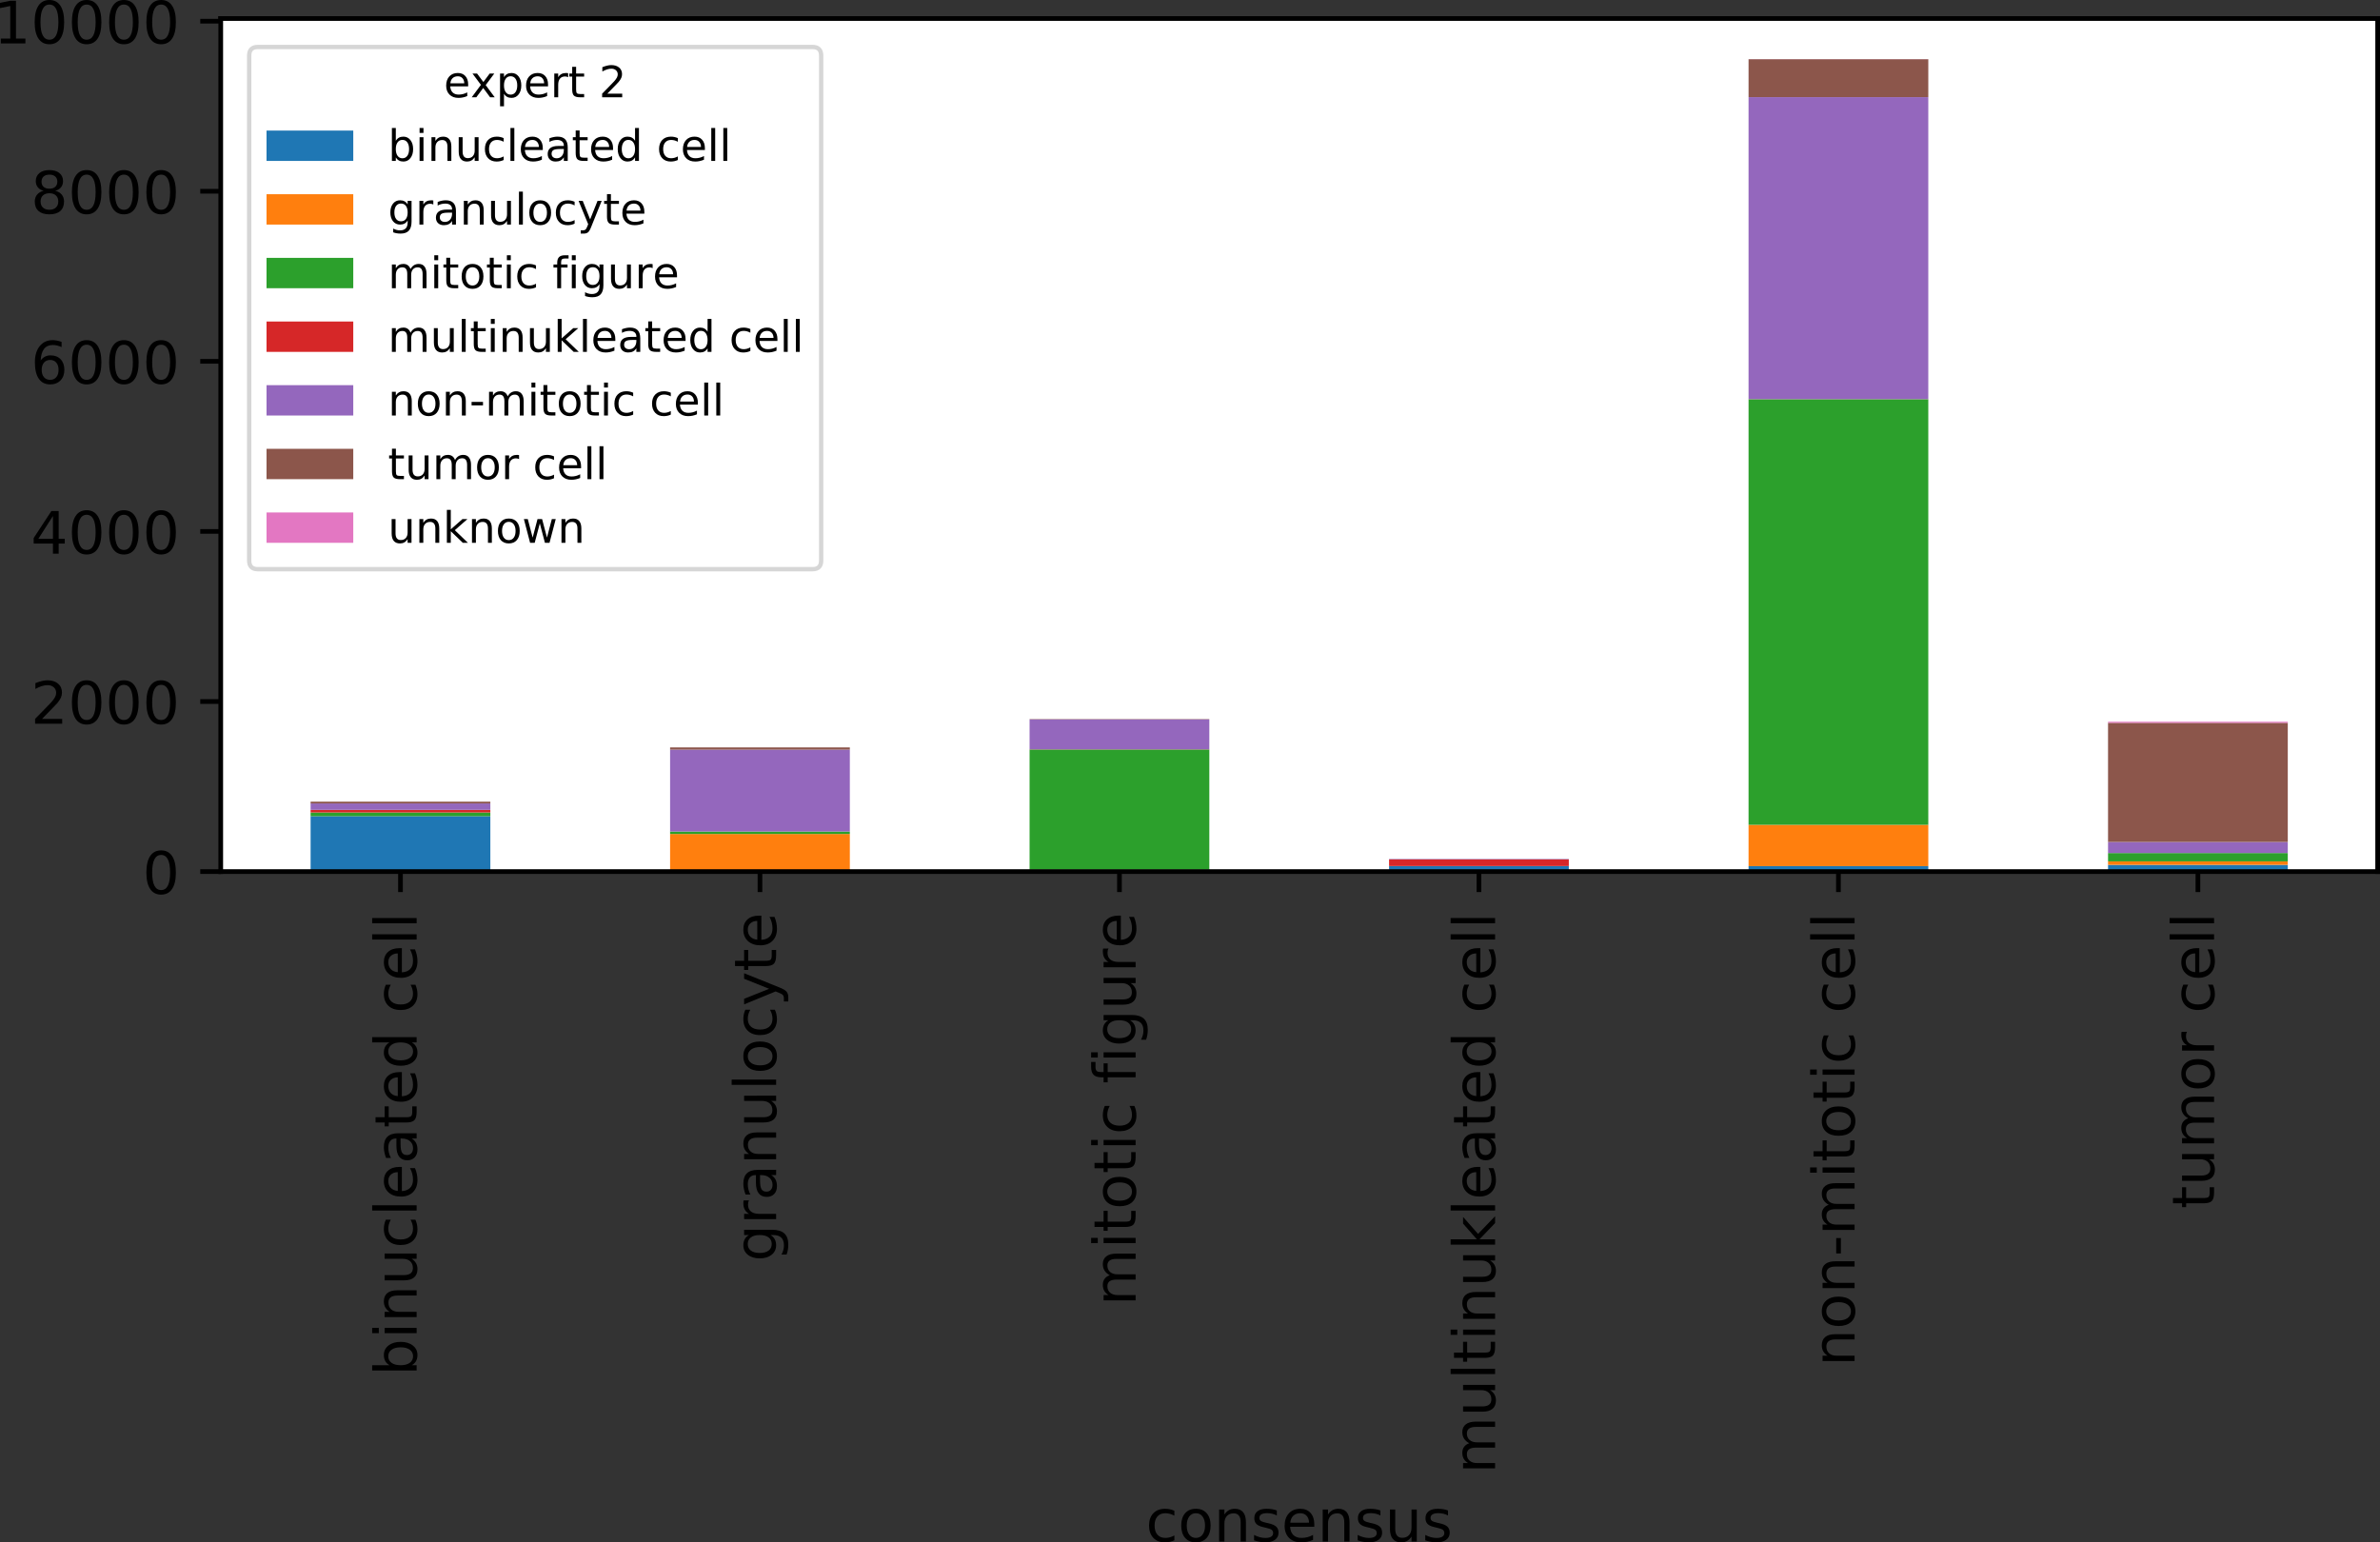 <?xml version="1.0" encoding="UTF-8" standalone="no"?>
<svg
   xmlns:dc="http://purl.org/dc/elements/1.1/"
   xmlns:cc="http://creativecommons.org/ns#"
   xmlns:rdf="http://www.w3.org/1999/02/22-rdf-syntax-ns#"
   xmlns:svg="http://www.w3.org/2000/svg"
   xmlns="http://www.w3.org/2000/svg"
   xmlns:xlink="http://www.w3.org/1999/xlink"
   xmlns:sodipodi="http://sodipodi.sourceforge.net/DTD/sodipodi-0.dtd"
   xmlns:inkscape="http://www.inkscape.org/namespaces/inkscape"
   inkscape:version="1.0beta1 (32d4812, 2019-09-19)"
   sodipodi:docname="disagreed_consensus_expert2.svg"
   id="svg3509"
   width="406.639pt"
   viewBox="0 0 406.639 263.565"
   version="1.1"
   height="263.565pt">
  <rect x="0" y="0" width="406.639" height="263.565" fill="#333333" stroke="none"/>
  <sodipodi:namedview
     inkscape:current-layer="figure_1"
     inkscape:window-maximized="0"
     inkscape:window-y="23"
     inkscape:window-x="0"
     inkscape:cy="177.14935"
     inkscape:cx="272.71875"
     inkscape:zoom="0.70833333"
     fit-margin-bottom="0"
     fit-margin-right="0"
     fit-margin-left="0"
     fit-margin-top="0"
     showgrid="false"
     id="namedview3511"
     inkscape:window-height="480"
     inkscape:window-width="1210"
     inkscape:pageshadow="2"
     inkscape:pageopacity="0"
     guidetolerance="10"
     gridtolerance="10"
     objecttolerance="10"
     borderopacity="1"
     inkscape:document-rotation="0"
     bordercolor="#666666"
     pagecolor="#ffffff" />
  <defs
     id="defs2695">
    <style
       id="style2693"
       type="text/css">
*{stroke-linecap:butt;stroke-linejoin:round;}
  </style>
  </defs>
  <g
     transform="translate(-11.461,-11.138)"
     id="figure_1">
    <g
       id="patch_1" />
    <g
       id="axes_1">
      <g
         id="patch_2">
        <path
           inkscape:connector-curvature="0"
           id="path2700"
           style="fill:#ffffff"
           d="M 49.175,160.075 H 417.7 V 14.3 H 49.175 Z" />
      </g>
      <g
         id="patch_3">
        <path
           inkscape:connector-curvature="0"
           id="path2703"
           style="fill:#1f77b4"
           d="m 64.53,160.075 h 30.71 v -9.46 H 64.53 Z"
           clip-path="url(#pc7145f1e96)" />
      </g>
      <g
         id="patch_4">
        <path
           inkscape:connector-curvature="0"
           id="path2706"
           style="fill:#1f77b4"
           d="m 125.951,160.075 h 30.71 v -0.131 h -30.71 z"
           clip-path="url(#pc7145f1e96)" />
      </g>
      <g
         id="patch_5">
        <path
           inkscape:connector-curvature="0"
           id="path2709"
           style="fill:#1f77b4"
           d="m 187.372,160.075 h 30.71 v -0.305 h -30.71 z"
           clip-path="url(#pc7145f1e96)" />
      </g>
      <g
         id="patch_6">
        <path
           inkscape:connector-curvature="0"
           id="path2712"
           style="fill:#1f77b4"
           d="m 248.793,160.075 h 30.71 v -0.93 h -30.71 z"
           clip-path="url(#pc7145f1e96)" />
      </g>
      <g
         id="patch_7">
        <path
           inkscape:connector-curvature="0"
           id="path2715"
           style="fill:#1f77b4"
           d="m 310.214,160.075 h 30.71 v -0.93 h -30.71 z"
           clip-path="url(#pc7145f1e96)" />
      </g>
      <g
         id="patch_8">
        <path
           inkscape:connector-curvature="0"
           id="path2718"
           style="fill:#1f77b4"
           d="m 371.634,160.075 h 30.71 v -1.148 h -30.71 z"
           clip-path="url(#pc7145f1e96)" />
      </g>
      <g
         id="patch_9">
        <path
           inkscape:connector-curvature="0"
           id="path2721"
           style="fill:#ff7f0e"
           d="m 64.53,160.075 h 30.71 v 0 z"
           clip-path="url(#pc7145f1e96)" />
      </g>
      <g
         id="patch_10">
        <path
           inkscape:connector-curvature="0"
           id="path2724"
           style="fill:#ff7f0e"
           d="m 125.951,159.944 h 30.71 v -6.292 h -30.71 z"
           clip-path="url(#pc7145f1e96)" />
      </g>
      <g
         id="patch_11">
        <path
           inkscape:connector-curvature="0"
           id="path2727"
           style="fill:#ff7f0e"
           d="m 187.372,159.77 h 30.71 v -0.029 h -30.71 z"
           clip-path="url(#pc7145f1e96)" />
      </g>
      <g
         id="patch_12">
        <path
           inkscape:connector-curvature="0"
           id="path2730"
           style="fill:#ff7f0e"
           d="m 248.793,160.075 h 30.71 v 0 z"
           clip-path="url(#pc7145f1e96)" />
      </g>
      <g
         id="patch_13">
        <path
           inkscape:connector-curvature="0"
           id="path2733"
           style="fill:#ff7f0e"
           d="m 310.214,159.145 h 30.71 v -7.062 h -30.71 z"
           clip-path="url(#pc7145f1e96)" />
      </g>
      <g
         id="patch_14">
        <path
           inkscape:connector-curvature="0"
           id="path2736"
           style="fill:#ff7f0e"
           d="m 371.634,158.927 h 30.71 v -0.596 h -30.71 z"
           clip-path="url(#pc7145f1e96)" />
      </g>
      <g
         id="patch_15">
        <path
           inkscape:connector-curvature="0"
           id="path2739"
           style="fill:#2ca02c"
           d="m 64.53,150.615 h 30.71 v -0.639 H 64.53 Z"
           clip-path="url(#pc7145f1e96)" />
      </g>
      <g
         id="patch_16">
        <path
           inkscape:connector-curvature="0"
           id="path2742"
           style="fill:#2ca02c"
           d="m 125.951,153.652 h 30.71 v -0.421 h -30.71 z"
           clip-path="url(#pc7145f1e96)" />
      </g>
      <g
         id="patch_17">
        <path
           inkscape:connector-curvature="0"
           id="path2745"
           style="fill:#2ca02c"
           d="m 187.372,159.741 h 30.71 v -20.533 h -30.71 z"
           clip-path="url(#pc7145f1e96)" />
      </g>
      <g
         id="patch_18">
        <path
           inkscape:connector-curvature="0"
           id="path2748"
           style="fill:#2ca02c"
           d="m 248.793,159.145 h 30.71 v -0.015 h -30.71 z"
           clip-path="url(#pc7145f1e96)" />
      </g>
      <g
         id="patch_19">
        <path
           inkscape:connector-curvature="0"
           id="path2751"
           style="fill:#2ca02c"
           d="m 310.214,152.083 h 30.71 V 79.353 h -30.71 z"
           clip-path="url(#pc7145f1e96)" />
      </g>
      <g
         id="patch_20">
        <path
           inkscape:connector-curvature="0"
           id="path2754"
           style="fill:#2ca02c"
           d="m 371.634,158.331 h 30.71 v -1.424 h -30.71 z"
           clip-path="url(#pc7145f1e96)" />
      </g>
      <g
         id="patch_21">
        <path
           inkscape:connector-curvature="0"
           id="path2757"
           style="fill:#d62728"
           d="m 64.53,149.976 h 30.71 v -0.45 H 64.53 Z"
           clip-path="url(#pc7145f1e96)" />
      </g>
      <g
         id="patch_22">
        <path
           inkscape:connector-curvature="0"
           id="path2760"
           style="fill:#d62728"
           d="m 125.951,160.075 h 30.71 v 0 z"
           clip-path="url(#pc7145f1e96)" />
      </g>
      <g
         id="patch_23">
        <path
           inkscape:connector-curvature="0"
           id="path2763"
           style="fill:#d62728"
           d="m 187.372,139.208 h 30.71 v -0.029 h -30.71 z"
           clip-path="url(#pc7145f1e96)" />
      </g>
      <g
         id="patch_24">
        <path
           inkscape:connector-curvature="0"
           id="path2766"
           style="fill:#d62728"
           d="m 248.793,159.13 h 30.71 v -1.119 h -30.71 z"
           clip-path="url(#pc7145f1e96)" />
      </g>
      <g
         id="patch_25">
        <path
           inkscape:connector-curvature="0"
           id="path2769"
           style="fill:#d62728"
           d="m 310.214,79.353 h 30.71 v -0.015 h -30.71 z"
           clip-path="url(#pc7145f1e96)" />
      </g>
      <g
         id="patch_26">
        <path
           inkscape:connector-curvature="0"
           id="path2772"
           style="fill:#d62728"
           d="m 371.634,160.075 h 30.71 v 0 z"
           clip-path="url(#pc7145f1e96)" />
      </g>
      <g
         id="patch_27">
        <path
           inkscape:connector-curvature="0"
           id="path2775"
           style="fill:#9467bd"
           d="m 64.53,149.525 h 30.71 v -1.09 H 64.53 Z"
           clip-path="url(#pc7145f1e96)" />
      </g>
      <g
         id="patch_28">
        <path
           inkscape:connector-curvature="0"
           id="path2778"
           style="fill:#9467bd"
           d="m 125.951,153.231 h 30.71 v -13.994 h -30.71 z"
           clip-path="url(#pc7145f1e96)" />
      </g>
      <g
         id="patch_29">
        <path
           inkscape:connector-curvature="0"
           id="path2781"
           style="fill:#9467bd"
           d="m 187.372,139.179 h 30.71 v -5.101 h -30.71 z"
           clip-path="url(#pc7145f1e96)" />
      </g>
      <g
         id="patch_30">
        <path
           inkscape:connector-curvature="0"
           id="path2784"
           style="fill:#9467bd"
           d="m 248.793,158.012 h 30.71 v -0.073 h -30.71 z"
           clip-path="url(#pc7145f1e96)" />
      </g>
      <g
         id="patch_31">
        <path
           inkscape:connector-curvature="0"
           id="path2787"
           style="fill:#9467bd"
           d="m 310.214,79.338 h 30.71 V 27.737 h -30.71 z"
           clip-path="url(#pc7145f1e96)" />
      </g>
      <g
         id="patch_32">
        <path
           inkscape:connector-curvature="0"
           id="path2790"
           style="fill:#9467bd"
           d="m 371.634,156.907 h 30.71 v -1.889 h -30.71 z"
           clip-path="url(#pc7145f1e96)" />
      </g>
      <g
         id="patch_33">
        <path
           inkscape:connector-curvature="0"
           id="path2793"
           style="fill:#8c564b"
           d="m 64.53,148.435 h 30.71 v -0.305 H 64.53 Z"
           clip-path="url(#pc7145f1e96)" />
      </g>
      <g
         id="patch_34">
        <path
           inkscape:connector-curvature="0"
           id="path2796"
           style="fill:#8c564b"
           d="m 125.951,139.237 h 30.71 v -0.378 h -30.71 z"
           clip-path="url(#pc7145f1e96)" />
      </g>
      <g
         id="patch_35">
        <path
           inkscape:connector-curvature="0"
           id="path2799"
           style="fill:#8c564b"
           d="m 187.372,134.078 h 30.71 v -0.058 h -30.71 z"
           clip-path="url(#pc7145f1e96)" />
      </g>
      <g
         id="patch_36">
        <path
           inkscape:connector-curvature="0"
           id="path2802"
           style="fill:#8c564b"
           d="m 248.793,157.939 h 30.71 v -0.015 h -30.71 z"
           clip-path="url(#pc7145f1e96)" />
      </g>
      <g
         id="patch_37">
        <path
           inkscape:connector-curvature="0"
           id="path2805"
           style="fill:#8c564b"
           d="m 310.214,27.737 h 30.71 v -6.481 h -30.71 z"
           clip-path="url(#pc7145f1e96)" />
      </g>
      <g
         id="patch_38">
        <path
           inkscape:connector-curvature="0"
           id="path2808"
           style="fill:#8c564b"
           d="m 371.634,155.018 h 30.71 v -20.359 h -30.71 z"
           clip-path="url(#pc7145f1e96)" />
      </g>
      <g
         id="patch_39">
        <path
           inkscape:connector-curvature="0"
           id="path2811"
           style="fill:#e377c2"
           d="m 64.53,160.075 h 30.71 v 0 z"
           clip-path="url(#pc7145f1e96)" />
      </g>
      <g
         id="patch_40">
        <path
           inkscape:connector-curvature="0"
           id="path2814"
           style="fill:#e377c2"
           d="m 125.951,160.075 h 30.71 v 0 z"
           clip-path="url(#pc7145f1e96)" />
      </g>
      <g
         id="patch_41">
        <path
           inkscape:connector-curvature="0"
           id="path2817"
           style="fill:#e377c2"
           d="m 187.372,160.075 h 30.71 v 0 z"
           clip-path="url(#pc7145f1e96)" />
      </g>
      <g
         id="patch_42">
        <path
           inkscape:connector-curvature="0"
           id="path2820"
           style="fill:#e377c2"
           d="m 248.793,160.075 h 30.71 v 0 z"
           clip-path="url(#pc7145f1e96)" />
      </g>
      <g
         id="patch_43">
        <path
           inkscape:connector-curvature="0"
           id="path2823"
           style="fill:#e377c2"
           d="m 310.214,21.256 h 30.71 v -0.015 h -30.71 z"
           clip-path="url(#pc7145f1e96)" />
      </g>
      <g
         id="patch_44">
        <path
           inkscape:connector-curvature="0"
           id="path2826"
           style="fill:#e377c2"
           d="m 371.634,134.66 h 30.71 v -0.189 h -30.71 z"
           clip-path="url(#pc7145f1e96)" />
      </g>
      <g
         id="matplotlib.axis_1">
        <g
           id="xtick_1">
          <g
             id="line2d_1">
            <defs
               id="defs2830">
              <path
                 inkscape:connector-curvature="0"
                 style="stroke:#000000;stroke-width:0.8"
                 id="m1f65b858c2"
                 d="M 0,0 V 3.5" />
            </defs>
            <g
               id="g2834">
              <use
                 height="100%"
                 width="100%"
                 id="use2832"
                 y="160.075"
                 xlink:href="#m1f65b858c2"
                 x="79.885"
                 style="stroke:#000000;stroke-width:0.8" />
            </g>
          </g>
          <g
             id="text_1">
            <!-- binucleated cell -->
            <defs
               id="defs2848">
              <path
                 inkscape:connector-curvature="0"
                 id="DejaVuSans-62"
                 d="m 48.688,27.297 q 0,9.906 -4.078,15.547 -4.078,5.641 -11.203,5.641 -7.141,0 -11.219,-5.641 -4.078,-5.641 -4.078,-15.547 0,-9.906 4.078,-15.547 4.078,-5.641 11.219,-5.641 7.125,0 11.203,5.641 4.078,5.641 4.078,15.547 z m -30.578,19.094 q 2.844,4.875 7.156,7.234 Q 29.594,56 35.594,56 q 9.969,0 16.188,-7.906 6.234,-7.906 6.234,-20.797 0,-12.891 -6.234,-20.812 -6.219,-7.906 -16.188,-7.906 -6,0 -10.328,2.375 -4.312,2.375 -7.156,7.25 V 0 h -9.031 v 75.984 h 9.031 z" />
              <path
                 inkscape:connector-curvature="0"
                 id="DejaVuSans-69"
                 d="M 9.422,54.688 H 18.406 V 0 H 9.422 Z m 0,21.297 H 18.406 V 64.594 H 9.422 Z" />
              <path
                 inkscape:connector-curvature="0"
                 id="DejaVuSans-6e"
                 d="M 54.891,33.016 V 0 H 45.906 v 32.719 q 0,7.766 -3.031,11.609 -3.031,3.859 -9.078,3.859 -7.281,0 -11.484,-4.641 -4.203,-4.625 -4.203,-12.641 V 0 h -9.031 v 54.688 h 9.031 v -8.5 q 3.234,4.938 7.594,7.375 4.375,2.438 10.094,2.438 9.422,0 14.25,-5.828 4.844,-5.828 4.844,-17.156 z" />
              <path
                 inkscape:connector-curvature="0"
                 id="DejaVuSans-75"
                 d="M 8.5,21.578 V 54.688 h 8.984 V 21.922 q 0,-7.766 3.016,-11.656 3.031,-3.875 9.094,-3.875 7.266,0 11.484,4.641 4.234,4.641 4.234,12.656 v 31 h 8.984 V 0 H 45.312 V 8.406 Q 42.047,3.422 37.719,1 33.406,-1.422 27.688,-1.422 18.266,-1.422 13.375,4.438 8.5,10.297 8.5,21.578 Z M 31.109,56 Z" />
              <path
                 inkscape:connector-curvature="0"
                 id="DejaVuSans-63"
                 d="M 48.781,52.594 V 44.188 q -3.812,2.109 -7.641,3.156 -3.828,1.047 -7.734,1.047 -8.75,0 -13.594,-5.547 -4.828,-5.531 -4.828,-15.547 0,-10.016 4.828,-15.562 4.844,-5.531 13.594,-5.531 3.906,0 7.734,1.047 3.828,1.047 7.641,3.156 v -8.312 q -3.766,-1.75 -7.797,-2.625 -4.016,-0.891 -8.562,-0.891 -12.359,0 -19.641,7.766 -7.266,7.766 -7.266,20.953 0,13.375 7.344,21.031 Q 20.219,56 33.016,56 q 4.141,0 8.094,-0.859 3.953,-0.844 7.672,-2.547 z" />
              <path
                 inkscape:connector-curvature="0"
                 id="DejaVuSans-6c"
                 d="M 9.422,75.984 H 18.406 V 0 H 9.422 Z" />
              <path
                 inkscape:connector-curvature="0"
                 id="DejaVuSans-65"
                 d="m 56.203,29.594 v -4.391 h -41.312 q 0.594,-9.281 5.594,-14.141 5,-4.859 13.938,-4.859 5.172,0 10.031,1.266 4.859,1.266 9.656,3.812 v -8.5 q -4.844,-2.047 -9.922,-3.125 -5.078,-1.078 -10.297,-1.078 -13.094,0 -20.734,7.609 -7.641,7.625 -7.641,20.625 0,13.422 7.25,21.297 Q 20.016,56 32.328,56 q 11.031,0 17.453,-7.109 6.422,-7.094 6.422,-19.297 z m -8.984,2.641 q -0.094,7.359 -4.125,11.75 -4.031,4.406 -10.672,4.406 -7.516,0 -12.031,-4.25 -4.516,-4.25 -5.203,-11.969 z" />
              <path
                 inkscape:connector-curvature="0"
                 id="DejaVuSans-61"
                 d="m 34.281,27.484 q -10.891,0 -15.094,-2.484 -4.203,-2.484 -4.203,-8.5 0,-4.781 3.156,-7.594 3.156,-2.797 8.562,-2.797 7.484,0 12,5.297 4.516,5.297 4.516,14.078 v 2 z m 17.922,3.719 V 0 H 43.219 v 8.297 q -3.078,-4.969 -7.672,-7.344 -4.594,-2.375 -11.234,-2.375 -8.391,0 -13.359,4.719 Q 6,8.016 6,15.922 q 0,9.219 6.172,13.906 6.188,4.688 18.438,4.688 H 43.219 v 0.891 q 0,6.203 -4.078,9.594 -4.078,3.391 -11.453,3.391 -4.688,0 -9.141,-1.125 -4.438,-1.125 -8.531,-3.375 v 8.312 q 4.922,1.906 9.562,2.844 Q 24.219,56 28.609,56 q 11.875,0 17.734,-6.156 5.859,-6.141 5.859,-18.641 z" />
              <path
                 inkscape:connector-curvature="0"
                 id="DejaVuSans-74"
                 d="M 18.312,70.219 V 54.688 h 18.5 v -6.984 h -18.5 v -29.688 q 0,-6.688 1.828,-8.594 1.828,-1.906 7.453,-1.906 H 36.812 V 0 H 27.594 Q 17.188,0 13.234,3.875 9.281,7.766 9.281,18.016 v 29.688 H 2.688 V 54.688 h 6.594 v 15.531 z" />
              <path
                 inkscape:connector-curvature="0"
                 id="DejaVuSans-64"
                 d="m 45.406,46.391 v 29.594 h 8.984 V 0 H 45.406 v 8.203 q -2.828,-4.875 -7.156,-7.25 -4.312,-2.375 -10.375,-2.375 -9.906,0 -16.141,7.906 -6.219,7.922 -6.219,20.812 0,12.891 6.219,20.797 Q 17.969,56 27.875,56 q 6.062,0 10.375,-2.375 4.328,-2.359 7.156,-7.234 z M 14.797,27.297 q 0,-9.906 4.078,-15.547 4.078,-5.641 11.203,-5.641 7.125,0 11.219,5.641 4.109,5.641 4.109,15.547 0,9.906 -4.109,15.547 -4.094,5.641 -11.219,5.641 -7.125,0 -11.203,-5.641 -4.078,-5.641 -4.078,-15.547 z" />
              <path
                 inkscape:connector-curvature="0"
                 d=""
                 id="DejaVuSans-20" />
            </defs>
            <g
               id="g2882"
               transform="matrix(0,-0.1,-0.1,0,82.645,246.242)">
              <use
                 height="100%"
                 width="100%"
                 y="0"
                 x="0"
                 id="use2850"
                 xlink:href="#DejaVuSans-62" />
              <use
                 height="100%"
                 width="100%"
                 y="0"
                 id="use2852"
                 xlink:href="#DejaVuSans-69"
                 x="63.477" />
              <use
                 height="100%"
                 width="100%"
                 y="0"
                 id="use2854"
                 xlink:href="#DejaVuSans-6e"
                 x="91.26" />
              <use
                 height="100%"
                 width="100%"
                 y="0"
                 id="use2856"
                 xlink:href="#DejaVuSans-75"
                 x="154.639" />
              <use
                 height="100%"
                 width="100%"
                 y="0"
                 id="use2858"
                 xlink:href="#DejaVuSans-63"
                 x="218.018" />
              <use
                 height="100%"
                 width="100%"
                 y="0"
                 id="use2860"
                 xlink:href="#DejaVuSans-6c"
                 x="272.998" />
              <use
                 height="100%"
                 width="100%"
                 y="0"
                 id="use2862"
                 xlink:href="#DejaVuSans-65"
                 x="300.781" />
              <use
                 height="100%"
                 width="100%"
                 y="0"
                 id="use2864"
                 xlink:href="#DejaVuSans-61"
                 x="362.305" />
              <use
                 height="100%"
                 width="100%"
                 y="0"
                 id="use2866"
                 xlink:href="#DejaVuSans-74"
                 x="423.584" />
              <use
                 height="100%"
                 width="100%"
                 y="0"
                 id="use2868"
                 xlink:href="#DejaVuSans-65"
                 x="462.793" />
              <use
                 height="100%"
                 width="100%"
                 y="0"
                 id="use2870"
                 xlink:href="#DejaVuSans-64"
                 x="524.316" />
              <use
                 height="100%"
                 width="100%"
                 y="0"
                 id="use2872"
                 xlink:href="#DejaVuSans-20"
                 x="587.793" />
              <use
                 height="100%"
                 width="100%"
                 y="0"
                 id="use2874"
                 xlink:href="#DejaVuSans-63"
                 x="619.58" />
              <use
                 height="100%"
                 width="100%"
                 y="0"
                 id="use2876"
                 xlink:href="#DejaVuSans-65"
                 x="674.561" />
              <use
                 height="100%"
                 width="100%"
                 y="0"
                 id="use2878"
                 xlink:href="#DejaVuSans-6c"
                 x="736.084" />
              <use
                 height="100%"
                 width="100%"
                 y="0"
                 id="use2880"
                 xlink:href="#DejaVuSans-6c"
                 x="763.867" />
            </g>
          </g>
        </g>
        <g
           id="xtick_2">
          <g
             id="line2d_2">
            <g
               id="g2888">
              <use
                 height="100%"
                 width="100%"
                 id="use2886"
                 y="160.075"
                 xlink:href="#m1f65b858c2"
                 x="141.306"
                 style="stroke:#000000;stroke-width:0.8" />
            </g>
          </g>
          <g
             id="text_2">
            <!-- granulocyte -->
            <defs
               id="defs2895">
              <path
                 inkscape:connector-curvature="0"
                 id="DejaVuSans-67"
                 d="m 45.406,27.984 q 0,9.766 -4.031,15.125 -4.016,5.375 -11.297,5.375 -7.219,0 -11.25,-5.375 -4.031,-5.359 -4.031,-15.125 0,-9.719 4.031,-15.094 4.031,-5.375 11.25,-5.375 7.281,0 11.297,5.375 4.031,5.375 4.031,15.094 z M 54.391,6.781 q 0,-13.953 -6.203,-20.766 -6.188,-6.812 -18.984,-6.812 -4.734,0 -8.938,0.703 -4.203,0.703 -8.156,2.172 V -9.188 q 3.953,-2.141 7.812,-3.156 3.859,-1.031 7.859,-1.031 8.844,0 13.234,4.609 4.391,4.609 4.391,13.938 V 9.625 Q 42.625,4.781 38.281,2.391 33.938,0 27.875,0 17.828,0 11.672,7.656 q -6.156,7.672 -6.156,20.328 0,12.688 6.156,20.344 Q 17.828,56 27.875,56 q 6.062,0 10.406,-2.391 4.344,-2.391 7.125,-7.219 V 54.688 h 8.984 z" />
              <path
                 inkscape:connector-curvature="0"
                 id="DejaVuSans-72"
                 d="m 41.109,46.297 q -1.516,0.875 -3.297,1.281 Q 36.031,48 33.891,48 26.266,48 22.188,43.047 18.109,38.094 18.109,28.812 V 0 h -9.031 v 54.688 h 9.031 v -8.5 q 2.844,4.984 7.375,7.391 Q 30.031,56 36.531,56 q 0.922,0 2.047,-0.125 1.125,-0.109 2.484,-0.359 z" />
              <path
                 inkscape:connector-curvature="0"
                 id="DejaVuSans-6f"
                 d="m 30.609,48.391 q -7.219,0 -11.422,-5.641 -4.203,-5.641 -4.203,-15.453 0,-9.812 4.172,-15.453 4.188,-5.641 11.453,-5.641 7.188,0 11.375,5.656 4.203,5.672 4.203,15.438 0,9.719 -4.203,15.406 -4.188,5.688 -11.375,5.688 z m 0,7.609 q 11.719,0 18.406,-7.625 6.703,-7.609 6.703,-21.078 0,-13.422 -6.703,-21.078 -6.688,-7.641 -18.406,-7.641 -11.766,0 -18.438,7.641 -6.656,7.656 -6.656,21.078 0,13.469 6.656,21.078 Q 18.844,56 30.609,56 Z" />
              <path
                 inkscape:connector-curvature="0"
                 id="DejaVuSans-79"
                 d="M 32.172,-5.078 Q 28.375,-14.844 24.75,-17.812 q -3.609,-2.984 -9.656,-2.984 h -7.188 v 7.516 h 5.281 q 3.703,0 5.75,1.766 2.062,1.75 4.547,8.297 L 25.094,0.875 2.984,54.688 H 12.5 L 29.594,11.922 46.688,54.688 h 9.516 z" />
            </defs>
            <g
               id="g2919"
               transform="matrix(0,-0.1,-0.1,0,144.066,226.725)">
              <use
                 height="100%"
                 width="100%"
                 y="0"
                 x="0"
                 id="use2897"
                 xlink:href="#DejaVuSans-67" />
              <use
                 height="100%"
                 width="100%"
                 y="0"
                 id="use2899"
                 xlink:href="#DejaVuSans-72"
                 x="63.477" />
              <use
                 height="100%"
                 width="100%"
                 y="0"
                 id="use2901"
                 xlink:href="#DejaVuSans-61"
                 x="104.59" />
              <use
                 height="100%"
                 width="100%"
                 y="0"
                 id="use2903"
                 xlink:href="#DejaVuSans-6e"
                 x="165.869" />
              <use
                 height="100%"
                 width="100%"
                 y="0"
                 id="use2905"
                 xlink:href="#DejaVuSans-75"
                 x="229.248" />
              <use
                 height="100%"
                 width="100%"
                 y="0"
                 id="use2907"
                 xlink:href="#DejaVuSans-6c"
                 x="292.627" />
              <use
                 height="100%"
                 width="100%"
                 y="0"
                 id="use2909"
                 xlink:href="#DejaVuSans-6f"
                 x="320.41" />
              <use
                 height="100%"
                 width="100%"
                 y="0"
                 id="use2911"
                 xlink:href="#DejaVuSans-63"
                 x="381.592" />
              <use
                 height="100%"
                 width="100%"
                 y="0"
                 id="use2913"
                 xlink:href="#DejaVuSans-79"
                 x="436.572" />
              <use
                 height="100%"
                 width="100%"
                 y="0"
                 id="use2915"
                 xlink:href="#DejaVuSans-74"
                 x="495.752" />
              <use
                 height="100%"
                 width="100%"
                 y="0"
                 id="use2917"
                 xlink:href="#DejaVuSans-65"
                 x="534.961" />
            </g>
          </g>
        </g>
        <g
           id="xtick_3">
          <g
             id="line2d_3">
            <g
               id="g2925">
              <use
                 height="100%"
                 width="100%"
                 id="use2923"
                 y="160.075"
                 xlink:href="#m1f65b858c2"
                 x="202.727"
                 style="stroke:#000000;stroke-width:0.8" />
            </g>
          </g>
          <g
             id="text_3">
            <!-- mitotic figure -->
            <defs
               id="defs2930">
              <path
                 inkscape:connector-curvature="0"
                 id="DejaVuSans-6d"
                 d="M 52,44.188 Q 55.375,50.25 60.062,53.125 64.75,56 71.094,56 q 8.547,0 13.188,-5.984 4.641,-5.969 4.641,-17 V 0 h -9.031 v 32.719 q 0,7.859 -2.797,11.656 -2.781,3.812 -8.484,3.812 -6.984,0 -11.047,-4.641 -4.047,-4.625 -4.047,-12.641 V 0 h -9.031 v 32.719 q 0,7.906 -2.781,11.688 -2.781,3.781 -8.594,3.781 -6.891,0 -10.953,-4.656 -4.047,-4.656 -4.047,-12.625 V 0 h -9.031 v 54.688 h 9.031 v -8.5 q 3.078,5.031 7.375,7.422 Q 29.781,56 35.688,56 41.656,56 45.828,52.969 50,49.953 52,44.188 Z" />
              <path
                 inkscape:connector-curvature="0"
                 id="DejaVuSans-66"
                 d="M 37.109,75.984 V 68.5 h -8.594 q -4.828,0 -6.719,-1.953 -1.875,-1.953 -1.875,-7.031 V 54.688 H 34.719 V 47.703 H 19.922 V 0 h -9.031 V 47.703 H 2.297 V 54.688 h 8.594 V 58.5 q 0,9.125 4.25,13.297 4.25,4.188 13.469,4.188 z" />
            </defs>
            <g
               id="g2960"
               transform="matrix(0,-0.1,-0.1,0,205.486,234.253)">
              <use
                 height="100%"
                 width="100%"
                 y="0"
                 x="0"
                 id="use2932"
                 xlink:href="#DejaVuSans-6d" />
              <use
                 height="100%"
                 width="100%"
                 y="0"
                 id="use2934"
                 xlink:href="#DejaVuSans-69"
                 x="97.412" />
              <use
                 height="100%"
                 width="100%"
                 y="0"
                 id="use2936"
                 xlink:href="#DejaVuSans-74"
                 x="125.195" />
              <use
                 height="100%"
                 width="100%"
                 y="0"
                 id="use2938"
                 xlink:href="#DejaVuSans-6f"
                 x="164.404" />
              <use
                 height="100%"
                 width="100%"
                 y="0"
                 id="use2940"
                 xlink:href="#DejaVuSans-74"
                 x="225.586" />
              <use
                 height="100%"
                 width="100%"
                 y="0"
                 id="use2942"
                 xlink:href="#DejaVuSans-69"
                 x="264.795" />
              <use
                 height="100%"
                 width="100%"
                 y="0"
                 id="use2944"
                 xlink:href="#DejaVuSans-63"
                 x="292.578" />
              <use
                 height="100%"
                 width="100%"
                 y="0"
                 id="use2946"
                 xlink:href="#DejaVuSans-20"
                 x="347.559" />
              <use
                 height="100%"
                 width="100%"
                 y="0"
                 id="use2948"
                 xlink:href="#DejaVuSans-66"
                 x="379.346" />
              <use
                 height="100%"
                 width="100%"
                 y="0"
                 id="use2950"
                 xlink:href="#DejaVuSans-69"
                 x="414.551" />
              <use
                 height="100%"
                 width="100%"
                 y="0"
                 id="use2952"
                 xlink:href="#DejaVuSans-67"
                 x="442.334" />
              <use
                 height="100%"
                 width="100%"
                 y="0"
                 id="use2954"
                 xlink:href="#DejaVuSans-75"
                 x="505.811" />
              <use
                 height="100%"
                 width="100%"
                 y="0"
                 id="use2956"
                 xlink:href="#DejaVuSans-72"
                 x="569.189" />
              <use
                 height="100%"
                 width="100%"
                 y="0"
                 id="use2958"
                 xlink:href="#DejaVuSans-65"
                 x="610.271" />
            </g>
          </g>
        </g>
        <g
           id="xtick_4">
          <g
             id="line2d_4">
            <g
               id="g2966">
              <use
                 height="100%"
                 width="100%"
                 id="use2964"
                 y="160.075"
                 xlink:href="#m1f65b858c2"
                 x="264.148"
                 style="stroke:#000000;stroke-width:0.8" />
            </g>
          </g>
          <g
             id="text_4">
            <!-- multinukleated cell -->
            <defs
               id="defs2970">
              <path
                 inkscape:connector-curvature="0"
                 id="DejaVuSans-6b"
                 d="m 9.078,75.984 h 9.031 v -44.875 l 26.812,23.578 h 11.469 l -29,-25.578 L 57.625,0 H 45.906 L 18.109,26.703 V 0 h -9.031 z" />
            </defs>
            <g
               id="g3010"
               transform="matrix(0,-0.1,-0.1,0,266.907,262.962)">
              <use
                 height="100%"
                 width="100%"
                 y="0"
                 x="0"
                 id="use2972"
                 xlink:href="#DejaVuSans-6d" />
              <use
                 height="100%"
                 width="100%"
                 y="0"
                 id="use2974"
                 xlink:href="#DejaVuSans-75"
                 x="97.412" />
              <use
                 height="100%"
                 width="100%"
                 y="0"
                 id="use2976"
                 xlink:href="#DejaVuSans-6c"
                 x="160.791" />
              <use
                 height="100%"
                 width="100%"
                 y="0"
                 id="use2978"
                 xlink:href="#DejaVuSans-74"
                 x="188.574" />
              <use
                 height="100%"
                 width="100%"
                 y="0"
                 id="use2980"
                 xlink:href="#DejaVuSans-69"
                 x="227.783" />
              <use
                 height="100%"
                 width="100%"
                 y="0"
                 id="use2982"
                 xlink:href="#DejaVuSans-6e"
                 x="255.566" />
              <use
                 height="100%"
                 width="100%"
                 y="0"
                 id="use2984"
                 xlink:href="#DejaVuSans-75"
                 x="318.945" />
              <use
                 height="100%"
                 width="100%"
                 y="0"
                 id="use2986"
                 xlink:href="#DejaVuSans-6b"
                 x="382.324" />
              <use
                 height="100%"
                 width="100%"
                 y="0"
                 id="use2988"
                 xlink:href="#DejaVuSans-6c"
                 x="440.234" />
              <use
                 height="100%"
                 width="100%"
                 y="0"
                 id="use2990"
                 xlink:href="#DejaVuSans-65"
                 x="468.018" />
              <use
                 height="100%"
                 width="100%"
                 y="0"
                 id="use2992"
                 xlink:href="#DejaVuSans-61"
                 x="529.541" />
              <use
                 height="100%"
                 width="100%"
                 y="0"
                 id="use2994"
                 xlink:href="#DejaVuSans-74"
                 x="590.82" />
              <use
                 height="100%"
                 width="100%"
                 y="0"
                 id="use2996"
                 xlink:href="#DejaVuSans-65"
                 x="630.029" />
              <use
                 height="100%"
                 width="100%"
                 y="0"
                 id="use2998"
                 xlink:href="#DejaVuSans-64"
                 x="691.553" />
              <use
                 height="100%"
                 width="100%"
                 y="0"
                 id="use3000"
                 xlink:href="#DejaVuSans-20"
                 x="755.029" />
              <use
                 height="100%"
                 width="100%"
                 y="0"
                 id="use3002"
                 xlink:href="#DejaVuSans-63"
                 x="786.816" />
              <use
                 height="100%"
                 width="100%"
                 y="0"
                 id="use3004"
                 xlink:href="#DejaVuSans-65"
                 x="841.797" />
              <use
                 height="100%"
                 width="100%"
                 y="0"
                 id="use3006"
                 xlink:href="#DejaVuSans-6c"
                 x="903.32" />
              <use
                 height="100%"
                 width="100%"
                 y="0"
                 id="use3008"
                 xlink:href="#DejaVuSans-6c"
                 x="931.104" />
            </g>
          </g>
        </g>
        <g
           id="xtick_5">
          <g
             id="line2d_5">
            <g
               id="g3016">
              <use
                 height="100%"
                 width="100%"
                 id="use3014"
                 y="160.075"
                 xlink:href="#m1f65b858c2"
                 x="325.569"
                 style="stroke:#000000;stroke-width:0.8" />
            </g>
          </g>
          <g
             id="text_5">
            <!-- non-mitotic cell -->
            <defs
               id="defs3020">
              <path
                 inkscape:connector-curvature="0"
                 id="DejaVuSans-2d"
                 d="m 4.891,31.391 h 26.312 v -8 h -26.312 z" />
            </defs>
            <g
               id="g3054"
               transform="matrix(0,-0.1,-0.1,0,328.328,244.617)">
              <use
                 height="100%"
                 width="100%"
                 y="0"
                 x="0"
                 id="use3022"
                 xlink:href="#DejaVuSans-6e" />
              <use
                 height="100%"
                 width="100%"
                 y="0"
                 id="use3024"
                 xlink:href="#DejaVuSans-6f"
                 x="63.379" />
              <use
                 height="100%"
                 width="100%"
                 y="0"
                 id="use3026"
                 xlink:href="#DejaVuSans-6e"
                 x="124.561" />
              <use
                 height="100%"
                 width="100%"
                 y="0"
                 id="use3028"
                 xlink:href="#DejaVuSans-2d"
                 x="187.939" />
              <use
                 height="100%"
                 width="100%"
                 y="0"
                 id="use3030"
                 xlink:href="#DejaVuSans-6d"
                 x="224.023" />
              <use
                 height="100%"
                 width="100%"
                 y="0"
                 id="use3032"
                 xlink:href="#DejaVuSans-69"
                 x="321.436" />
              <use
                 height="100%"
                 width="100%"
                 y="0"
                 id="use3034"
                 xlink:href="#DejaVuSans-74"
                 x="349.219" />
              <use
                 height="100%"
                 width="100%"
                 y="0"
                 id="use3036"
                 xlink:href="#DejaVuSans-6f"
                 x="388.428" />
              <use
                 height="100%"
                 width="100%"
                 y="0"
                 id="use3038"
                 xlink:href="#DejaVuSans-74"
                 x="449.609" />
              <use
                 height="100%"
                 width="100%"
                 y="0"
                 id="use3040"
                 xlink:href="#DejaVuSans-69"
                 x="488.818" />
              <use
                 height="100%"
                 width="100%"
                 y="0"
                 id="use3042"
                 xlink:href="#DejaVuSans-63"
                 x="516.602" />
              <use
                 height="100%"
                 width="100%"
                 y="0"
                 id="use3044"
                 xlink:href="#DejaVuSans-20"
                 x="571.582" />
              <use
                 height="100%"
                 width="100%"
                 y="0"
                 id="use3046"
                 xlink:href="#DejaVuSans-63"
                 x="603.369" />
              <use
                 height="100%"
                 width="100%"
                 y="0"
                 id="use3048"
                 xlink:href="#DejaVuSans-65"
                 x="658.35" />
              <use
                 height="100%"
                 width="100%"
                 y="0"
                 id="use3050"
                 xlink:href="#DejaVuSans-6c"
                 x="719.873" />
              <use
                 height="100%"
                 width="100%"
                 y="0"
                 id="use3052"
                 xlink:href="#DejaVuSans-6c"
                 x="747.656" />
            </g>
          </g>
        </g>
        <g
           id="xtick_6">
          <g
             id="line2d_6">
            <g
               id="g3060">
              <use
                 height="100%"
                 width="100%"
                 id="use3058"
                 y="160.075"
                 xlink:href="#m1f65b858c2"
                 x="386.99"
                 style="stroke:#000000;stroke-width:0.8" />
            </g>
          </g>
          <g
             id="text_6">
            <!-- tumor cell -->
            <g
               id="g3083"
               transform="matrix(0,-0.1,-0.1,0,389.749,217.689)">
              <use
                 height="100%"
                 width="100%"
                 y="0"
                 x="0"
                 id="use3063"
                 xlink:href="#DejaVuSans-74" />
              <use
                 height="100%"
                 width="100%"
                 y="0"
                 id="use3065"
                 xlink:href="#DejaVuSans-75"
                 x="39.209" />
              <use
                 height="100%"
                 width="100%"
                 y="0"
                 id="use3067"
                 xlink:href="#DejaVuSans-6d"
                 x="102.588" />
              <use
                 height="100%"
                 width="100%"
                 y="0"
                 id="use3069"
                 xlink:href="#DejaVuSans-6f"
                 x="200" />
              <use
                 height="100%"
                 width="100%"
                 y="0"
                 id="use3071"
                 xlink:href="#DejaVuSans-72"
                 x="261.182" />
              <use
                 height="100%"
                 width="100%"
                 y="0"
                 id="use3073"
                 xlink:href="#DejaVuSans-20"
                 x="302.295" />
              <use
                 height="100%"
                 width="100%"
                 y="0"
                 id="use3075"
                 xlink:href="#DejaVuSans-63"
                 x="334.082" />
              <use
                 height="100%"
                 width="100%"
                 y="0"
                 id="use3077"
                 xlink:href="#DejaVuSans-65"
                 x="389.062" />
              <use
                 height="100%"
                 width="100%"
                 y="0"
                 id="use3079"
                 xlink:href="#DejaVuSans-6c"
                 x="450.586" />
              <use
                 height="100%"
                 width="100%"
                 y="0"
                 id="use3081"
                 xlink:href="#DejaVuSans-6c"
                 x="478.369" />
            </g>
          </g>
        </g>
        <g
           id="text_7">
          <!-- consensus -->
          <defs
             id="defs3088">
            <path
               inkscape:connector-curvature="0"
               id="DejaVuSans-73"
               d="m 44.281,53.078 v -8.5 Q 40.484,46.531 36.375,47.5 q -4.094,0.984 -8.5,0.984 -6.688,0 -10.031,-2.047 Q 14.5,44.391 14.5,40.281 q 0,-3.125 2.391,-4.906 2.391,-1.781 9.625,-3.391 l 3.078,-0.688 Q 39.156,29.25 43.188,25.516 47.219,21.781 47.219,15.094 q 0,-7.625 -6.031,-12.078 -6.031,-4.438 -16.578,-4.438 -4.391,0 -9.156,0.859 Q 10.688,0.297 5.422,2 v 9.281 q 4.984,-2.594 9.812,-3.891 4.828,-1.281 9.578,-1.281 6.344,0 9.75,2.172 3.422,2.172 3.422,6.125 0,3.656 -2.469,5.609 -2.453,1.953 -10.812,3.766 l -3.125,0.734 q -8.344,1.75 -12.062,5.391 -3.703,3.641 -3.703,9.984 0,7.719 5.469,11.906 Q 16.75,56 26.812,56 q 4.969,0 9.359,-0.734 4.406,-0.719 8.109,-2.188 z" />
          </defs>
          <g
             id="g3108"
             transform="matrix(0.1,0,0,-0.1,207.232,274.561)">
            <use
               height="100%"
               width="100%"
               y="0"
               x="0"
               id="use3090"
               xlink:href="#DejaVuSans-63" />
            <use
               height="100%"
               width="100%"
               y="0"
               id="use3092"
               xlink:href="#DejaVuSans-6f"
               x="54.98" />
            <use
               height="100%"
               width="100%"
               y="0"
               id="use3094"
               xlink:href="#DejaVuSans-6e"
               x="116.162" />
            <use
               height="100%"
               width="100%"
               y="0"
               id="use3096"
               xlink:href="#DejaVuSans-73"
               x="179.541" />
            <use
               height="100%"
               width="100%"
               y="0"
               id="use3098"
               xlink:href="#DejaVuSans-65"
               x="231.641" />
            <use
               height="100%"
               width="100%"
               y="0"
               id="use3100"
               xlink:href="#DejaVuSans-6e"
               x="293.164" />
            <use
               height="100%"
               width="100%"
               y="0"
               id="use3102"
               xlink:href="#DejaVuSans-73"
               x="356.543" />
            <use
               height="100%"
               width="100%"
               y="0"
               id="use3104"
               xlink:href="#DejaVuSans-75"
               x="408.643" />
            <use
               height="100%"
               width="100%"
               y="0"
               id="use3106"
               xlink:href="#DejaVuSans-73"
               x="472.021" />
          </g>
        </g>
      </g>
      <g
         id="matplotlib.axis_2">
        <g
           id="ytick_1">
          <g
             id="line2d_7">
            <defs
               id="defs3113">
              <path
                 inkscape:connector-curvature="0"
                 style="stroke:#000000;stroke-width:0.8"
                 id="m8cb3cdc317"
                 d="M 0,0 H -3.5" />
            </defs>
            <g
               id="g3117">
              <use
                 height="100%"
                 width="100%"
                 id="use3115"
                 y="160.075"
                 xlink:href="#m8cb3cdc317"
                 x="49.175"
                 style="stroke:#000000;stroke-width:0.8" />
            </g>
          </g>
          <g
             id="text_8">
            <!-- 0 -->
            <defs
               id="defs3121">
              <path
                 inkscape:connector-curvature="0"
                 id="DejaVuSans-30"
                 d="m 31.781,66.406 q -7.609,0 -11.453,-7.5 Q 16.5,51.422 16.5,36.375 q 0,-14.984 3.828,-22.484 3.844,-7.5 11.453,-7.5 7.672,0 11.5,7.5 3.844,7.5 3.844,22.484 0,15.047 -3.844,22.531 -3.828,7.5 -11.5,7.5 z m 0,7.812 q 12.266,0 18.734,-9.703 6.469,-9.688 6.469,-28.141 0,-18.406 -6.469,-28.109 -6.469,-9.688 -18.734,-9.688 -12.25,0 -18.719,9.688 Q 6.594,17.969 6.594,36.375 q 0,18.453 6.469,28.141 6.469,9.703 18.719,9.703 z" />
            </defs>
            <g
               id="g3125"
               transform="matrix(0.1,0,0,-0.1,35.812,163.874)">
              <use
                 height="100%"
                 width="100%"
                 y="0"
                 x="0"
                 id="use3123"
                 xlink:href="#DejaVuSans-30" />
            </g>
          </g>
        </g>
        <g
           id="ytick_2">
          <g
             id="line2d_8">
            <g
               id="g3131">
              <use
                 height="100%"
                 width="100%"
                 id="use3129"
                 y="131.012"
                 xlink:href="#m8cb3cdc317"
                 x="49.175"
                 style="stroke:#000000;stroke-width:0.8" />
            </g>
          </g>
          <g
             id="text_9">
            <!-- 2000 -->
            <defs
               id="defs3135">
              <path
                 inkscape:connector-curvature="0"
                 id="DejaVuSans-32"
                 d="M 19.188,8.297 H 53.609 V 0 H 7.328 v 8.297 q 5.609,5.812 15.297,15.594 9.703,9.797 12.188,12.641 4.734,5.312 6.609,9 1.891,3.688 1.891,7.25 0,5.812 -4.078,9.469 -4.078,3.672 -10.625,3.672 -4.641,0 -9.797,-1.609 -5.141,-1.609 -11,-4.891 v 9.969 Q 13.766,71.781 18.938,73 q 5.188,1.219 9.484,1.219 11.328,0 18.062,-5.672 6.734,-5.656 6.734,-15.125 0,-4.5 -1.688,-8.531 Q 49.859,40.875 45.406,35.406 44.188,33.984 37.641,27.219 31.109,20.453 19.188,8.297 Z" />
            </defs>
            <g
               id="g3145"
               transform="matrix(0.1,0,0,-0.1,16.725,134.811)">
              <use
                 height="100%"
                 width="100%"
                 y="0"
                 x="0"
                 id="use3137"
                 xlink:href="#DejaVuSans-32" />
              <use
                 height="100%"
                 width="100%"
                 y="0"
                 id="use3139"
                 xlink:href="#DejaVuSans-30"
                 x="63.623" />
              <use
                 height="100%"
                 width="100%"
                 y="0"
                 id="use3141"
                 xlink:href="#DejaVuSans-30"
                 x="127.246" />
              <use
                 height="100%"
                 width="100%"
                 y="0"
                 id="use3143"
                 xlink:href="#DejaVuSans-30"
                 x="190.869" />
            </g>
          </g>
        </g>
        <g
           id="ytick_3">
          <g
             id="line2d_9">
            <g
               id="g3151">
              <use
                 height="100%"
                 width="100%"
                 id="use3149"
                 y="101.949"
                 xlink:href="#m8cb3cdc317"
                 x="49.175"
                 style="stroke:#000000;stroke-width:0.8" />
            </g>
          </g>
          <g
             id="text_10">
            <!-- 4000 -->
            <defs
               id="defs3155">
              <path
                 inkscape:connector-curvature="0"
                 id="DejaVuSans-34"
                 d="M 37.797,64.312 12.891,25.391 h 24.906 z m -2.594,8.594 h 12.406 V 25.391 h 10.406 V 17.188 H 47.609 V 0 h -9.812 V 17.188 H 4.891 v 9.516 z" />
            </defs>
            <g
               id="g3165"
               transform="matrix(0.1,0,0,-0.1,16.725,105.748)">
              <use
                 height="100%"
                 width="100%"
                 y="0"
                 x="0"
                 id="use3157"
                 xlink:href="#DejaVuSans-34" />
              <use
                 height="100%"
                 width="100%"
                 y="0"
                 id="use3159"
                 xlink:href="#DejaVuSans-30"
                 x="63.623" />
              <use
                 height="100%"
                 width="100%"
                 y="0"
                 id="use3161"
                 xlink:href="#DejaVuSans-30"
                 x="127.246" />
              <use
                 height="100%"
                 width="100%"
                 y="0"
                 id="use3163"
                 xlink:href="#DejaVuSans-30"
                 x="190.869" />
            </g>
          </g>
        </g>
        <g
           id="ytick_4">
          <g
             id="line2d_10">
            <g
               id="g3171">
              <use
                 height="100%"
                 width="100%"
                 id="use3169"
                 y="72.886"
                 xlink:href="#m8cb3cdc317"
                 x="49.175"
                 style="stroke:#000000;stroke-width:0.8" />
            </g>
          </g>
          <g
             id="text_11">
            <!-- 6000 -->
            <defs
               id="defs3175">
              <path
                 inkscape:connector-curvature="0"
                 id="DejaVuSans-36"
                 d="m 33.016,40.375 q -6.641,0 -10.531,-4.547 -3.875,-4.531 -3.875,-12.438 0,-7.859 3.875,-12.438 3.891,-4.562 10.531,-4.562 6.641,0 10.516,4.562 3.875,4.578 3.875,12.438 0,7.906 -3.875,12.438 Q 39.656,40.375 33.016,40.375 Z M 52.594,71.297 V 62.312 q -3.719,1.75 -7.5,2.672 -3.781,0.938 -7.5,0.938 -9.766,0 -14.922,-6.594 -5.141,-6.594 -5.875,-19.922 2.875,4.25 7.219,6.516 4.359,2.266 9.578,2.266 10.984,0 17.359,-6.672 6.375,-6.656 6.375,-18.125 0,-11.234 -6.641,-18.031 -6.641,-6.781 -17.672,-6.781 -12.656,0 -19.344,9.688 -6.688,9.703 -6.688,28.109 0,17.281 8.203,27.562 8.203,10.281 22.016,10.281 3.719,0 7.5,-0.734 3.781,-0.734 7.891,-2.188 z" />
            </defs>
            <g
               id="g3185"
               transform="matrix(0.1,0,0,-0.1,16.725,76.686)">
              <use
                 height="100%"
                 width="100%"
                 y="0"
                 x="0"
                 id="use3177"
                 xlink:href="#DejaVuSans-36" />
              <use
                 height="100%"
                 width="100%"
                 y="0"
                 id="use3179"
                 xlink:href="#DejaVuSans-30"
                 x="63.623" />
              <use
                 height="100%"
                 width="100%"
                 y="0"
                 id="use3181"
                 xlink:href="#DejaVuSans-30"
                 x="127.246" />
              <use
                 height="100%"
                 width="100%"
                 y="0"
                 id="use3183"
                 xlink:href="#DejaVuSans-30"
                 x="190.869" />
            </g>
          </g>
        </g>
        <g
           id="ytick_5">
          <g
             id="line2d_11">
            <g
               id="g3191">
              <use
                 height="100%"
                 width="100%"
                 id="use3189"
                 y="43.824"
                 xlink:href="#m8cb3cdc317"
                 x="49.175"
                 style="stroke:#000000;stroke-width:0.8" />
            </g>
          </g>
          <g
             id="text_12">
            <!-- 8000 -->
            <defs
               id="defs3195">
              <path
                 inkscape:connector-curvature="0"
                 id="DejaVuSans-38"
                 d="m 31.781,34.625 q -7.031,0 -11.062,-3.766 -4.016,-3.766 -4.016,-10.344 0,-6.594 4.016,-10.359 4.031,-3.766 11.062,-3.766 7.031,0 11.078,3.781 4.062,3.797 4.062,10.344 0,6.578 -4.031,10.344 Q 38.875,34.625 31.781,34.625 Z m -9.859,4.188 Q 15.578,40.375 12.031,44.719 8.5,49.078 8.5,55.328 q 0,8.734 6.219,13.812 6.234,5.078 17.062,5.078 10.891,0 17.094,-5.078 6.203,-5.078 6.203,-13.812 0,-6.25 -3.547,-10.609 Q 48,40.375 41.703,38.812 q 7.125,-1.656 11.094,-6.5 3.984,-4.828 3.984,-11.797 0,-10.609 -6.469,-16.281 -6.469,-5.656 -18.531,-5.656 -12.047,0 -18.531,5.656 -6.469,5.672 -6.469,16.281 0,6.969 4,11.797 4.016,4.844 11.141,6.5 z M 18.312,54.391 q 0,-5.656 3.531,-8.828 3.547,-3.172 9.938,-3.172 6.359,0 9.938,3.172 3.594,3.172 3.594,8.828 0,5.672 -3.594,8.844 -3.578,3.172 -9.938,3.172 -6.391,0 -9.938,-3.172 Q 18.312,60.062 18.312,54.391 Z" />
            </defs>
            <g
               id="g3205"
               transform="matrix(0.1,0,0,-0.1,16.725,47.623)">
              <use
                 height="100%"
                 width="100%"
                 y="0"
                 x="0"
                 id="use3197"
                 xlink:href="#DejaVuSans-38" />
              <use
                 height="100%"
                 width="100%"
                 y="0"
                 id="use3199"
                 xlink:href="#DejaVuSans-30"
                 x="63.623" />
              <use
                 height="100%"
                 width="100%"
                 y="0"
                 id="use3201"
                 xlink:href="#DejaVuSans-30"
                 x="127.246" />
              <use
                 height="100%"
                 width="100%"
                 y="0"
                 id="use3203"
                 xlink:href="#DejaVuSans-30"
                 x="190.869" />
            </g>
          </g>
        </g>
        <g
           id="ytick_6">
          <g
             id="line2d_12">
            <g
               id="g3211">
              <use
                 height="100%"
                 width="100%"
                 id="use3209"
                 y="14.761"
                 xlink:href="#m8cb3cdc317"
                 x="49.175"
                 style="stroke:#000000;stroke-width:0.8" />
            </g>
          </g>
          <g
             id="text_13">
            <!-- 10000 -->
            <defs
               id="defs3215">
              <path
                 inkscape:connector-curvature="0"
                 id="DejaVuSans-31"
                 d="m 12.406,8.297 h 16.109 v 55.625 L 10.984,60.406 v 8.984 l 17.438,3.516 H 38.281 V 8.297 H 54.391 V 0 H 12.406 Z" />
            </defs>
            <g
               id="g3227"
               transform="matrix(0.1,0,0,-0.1,10.363,18.56)">
              <use
                 height="100%"
                 width="100%"
                 y="0"
                 x="0"
                 id="use3217"
                 xlink:href="#DejaVuSans-31" />
              <use
                 height="100%"
                 width="100%"
                 y="0"
                 id="use3219"
                 xlink:href="#DejaVuSans-30"
                 x="63.623" />
              <use
                 height="100%"
                 width="100%"
                 y="0"
                 id="use3221"
                 xlink:href="#DejaVuSans-30"
                 x="127.246" />
              <use
                 height="100%"
                 width="100%"
                 y="0"
                 id="use3223"
                 xlink:href="#DejaVuSans-30"
                 x="190.869" />
              <use
                 height="100%"
                 width="100%"
                 y="0"
                 id="use3225"
                 xlink:href="#DejaVuSans-30"
                 x="254.492" />
            </g>
          </g>
        </g>
      </g>
      <g
         id="patch_45">
        <path
           inkscape:connector-curvature="0"
           id="path3232"
           style="fill:none;stroke:#000000;stroke-width:0.8;stroke-linecap:square;stroke-linejoin:miter"
           d="M 49.175,160.075 V 14.3" />
      </g>
      <g
         id="patch_46">
        <path
           inkscape:connector-curvature="0"
           id="path3235"
           style="fill:none;stroke:#000000;stroke-width:0.8;stroke-linecap:square;stroke-linejoin:miter"
           d="M 417.7,160.075 V 14.3" />
      </g>
      <g
         id="patch_47">
        <path
           inkscape:connector-curvature="0"
           id="path3238"
           style="fill:none;stroke:#000000;stroke-width:0.8;stroke-linecap:square;stroke-linejoin:miter"
           d="M 49.175,160.075 H 417.7" />
      </g>
      <g
         id="patch_48">
        <path
           inkscape:connector-curvature="0"
           id="path3241"
           style="fill:none;stroke:#000000;stroke-width:0.8;stroke-linecap:square;stroke-linejoin:miter"
           d="M 49.175,14.3 H 417.7" />
      </g>
      <g
         transform="matrix(0.741,0,0,0.741,13.891,4.865)"
         id="legend_1">
        <g
           id="patch_49">
          <path
             inkscape:connector-curvature="0"
             id="path3244"
             style="opacity:0.8;fill:#ffffff;stroke:#cccccc;stroke-linejoin:miter"
             d="m 56.175,139.725 h 127.888 q 2,0 2,-2 V 21.3 q 0,-2 -2,-2 H 56.175 q -2,0 -2,2 v 116.425 q 0,2 2,2 z" />
        </g>
        <g
           id="text_14">
          <!-- expert 2 -->
          <defs
             id="defs3249">
            <path
               inkscape:connector-curvature="0"
               id="DejaVuSans-78"
               d="M 54.891,54.688 35.109,28.078 55.906,0 H 45.312 L 29.391,21.484 13.484,0 H 2.875 L 24.125,28.609 4.688,54.688 h 10.594 l 14.5,-19.484 14.5,19.484 z" />
            <path
               inkscape:connector-curvature="0"
               id="DejaVuSans-70"
               d="m 18.109,8.203 v -29 H 9.078 V 54.688 h 9.031 v -8.297 q 2.844,4.875 7.156,7.234 Q 29.594,56 35.594,56 q 9.969,0 16.188,-7.906 6.234,-7.906 6.234,-20.797 0,-12.891 -6.234,-20.812 -6.219,-7.906 -16.188,-7.906 -6,0 -10.328,2.375 -4.312,2.375 -7.156,7.25 z M 48.688,27.297 q 0,9.906 -4.078,15.547 -4.078,5.641 -11.203,5.641 -7.141,0 -11.219,-5.641 -4.078,-5.641 -4.078,-15.547 0,-9.906 4.078,-15.547 4.078,-5.641 11.219,-5.641 7.125,0 11.203,5.641 4.078,5.641 4.078,15.547 z" />
          </defs>
          <g
             id="g3267"
             transform="matrix(0.1,0,0,-0.1,99.047,30.898)">
            <use
               height="100%"
               width="100%"
               y="0"
               x="0"
               id="use3251"
               xlink:href="#DejaVuSans-65" />
            <use
               height="100%"
               width="100%"
               y="0"
               id="use3253"
               xlink:href="#DejaVuSans-78"
               x="61.508" />
            <use
               height="100%"
               width="100%"
               y="0"
               id="use3255"
               xlink:href="#DejaVuSans-70"
               x="120.688" />
            <use
               height="100%"
               width="100%"
               y="0"
               id="use3257"
               xlink:href="#DejaVuSans-65"
               x="184.164" />
            <use
               height="100%"
               width="100%"
               y="0"
               id="use3259"
               xlink:href="#DejaVuSans-72"
               x="245.688" />
            <use
               height="100%"
               width="100%"
               y="0"
               id="use3261"
               xlink:href="#DejaVuSans-74"
               x="286.801" />
            <use
               height="100%"
               width="100%"
               y="0"
               id="use3263"
               xlink:href="#DejaVuSans-20"
               x="326.01" />
            <use
               height="100%"
               width="100%"
               y="0"
               id="use3265"
               xlink:href="#DejaVuSans-32"
               x="357.797" />
          </g>
        </g>
        <g
           id="patch_50">
          <path
             inkscape:connector-curvature="0"
             id="path3270"
             style="fill:#1f77b4"
             d="m 58.175,45.577 h 20 v -7 h -20 z" />
        </g>
        <g
           id="text_15">
          <!-- binucleated cell -->
          <g
             id="g3305"
             transform="matrix(0.1,0,0,-0.1,86.175,45.577)">
            <use
               height="100%"
               width="100%"
               y="0"
               x="0"
               id="use3273"
               xlink:href="#DejaVuSans-62" />
            <use
               height="100%"
               width="100%"
               y="0"
               id="use3275"
               xlink:href="#DejaVuSans-69"
               x="63.477" />
            <use
               height="100%"
               width="100%"
               y="0"
               id="use3277"
               xlink:href="#DejaVuSans-6e"
               x="91.26" />
            <use
               height="100%"
               width="100%"
               y="0"
               id="use3279"
               xlink:href="#DejaVuSans-75"
               x="154.639" />
            <use
               height="100%"
               width="100%"
               y="0"
               id="use3281"
               xlink:href="#DejaVuSans-63"
               x="218.018" />
            <use
               height="100%"
               width="100%"
               y="0"
               id="use3283"
               xlink:href="#DejaVuSans-6c"
               x="272.998" />
            <use
               height="100%"
               width="100%"
               y="0"
               id="use3285"
               xlink:href="#DejaVuSans-65"
               x="300.781" />
            <use
               height="100%"
               width="100%"
               y="0"
               id="use3287"
               xlink:href="#DejaVuSans-61"
               x="362.305" />
            <use
               height="100%"
               width="100%"
               y="0"
               id="use3289"
               xlink:href="#DejaVuSans-74"
               x="423.584" />
            <use
               height="100%"
               width="100%"
               y="0"
               id="use3291"
               xlink:href="#DejaVuSans-65"
               x="462.793" />
            <use
               height="100%"
               width="100%"
               y="0"
               id="use3293"
               xlink:href="#DejaVuSans-64"
               x="524.316" />
            <use
               height="100%"
               width="100%"
               y="0"
               id="use3295"
               xlink:href="#DejaVuSans-20"
               x="587.793" />
            <use
               height="100%"
               width="100%"
               y="0"
               id="use3297"
               xlink:href="#DejaVuSans-63"
               x="619.58" />
            <use
               height="100%"
               width="100%"
               y="0"
               id="use3299"
               xlink:href="#DejaVuSans-65"
               x="674.561" />
            <use
               height="100%"
               width="100%"
               y="0"
               id="use3301"
               xlink:href="#DejaVuSans-6c"
               x="736.084" />
            <use
               height="100%"
               width="100%"
               y="0"
               id="use3303"
               xlink:href="#DejaVuSans-6c"
               x="763.867" />
          </g>
        </g>
        <g
           id="patch_51">
          <path
             inkscape:connector-curvature="0"
             id="path3308"
             style="fill:#ff7f0e"
             d="m 58.175,60.255 h 20 v -7 h -20 z" />
        </g>
        <g
           id="text_16">
          <!-- granulocyte -->
          <g
             id="g3333"
             transform="matrix(0.1,0,0,-0.1,86.175,60.255)">
            <use
               height="100%"
               width="100%"
               y="0"
               x="0"
               id="use3311"
               xlink:href="#DejaVuSans-67" />
            <use
               height="100%"
               width="100%"
               y="0"
               id="use3313"
               xlink:href="#DejaVuSans-72"
               x="63.477" />
            <use
               height="100%"
               width="100%"
               y="0"
               id="use3315"
               xlink:href="#DejaVuSans-61"
               x="104.59" />
            <use
               height="100%"
               width="100%"
               y="0"
               id="use3317"
               xlink:href="#DejaVuSans-6e"
               x="165.869" />
            <use
               height="100%"
               width="100%"
               y="0"
               id="use3319"
               xlink:href="#DejaVuSans-75"
               x="229.248" />
            <use
               height="100%"
               width="100%"
               y="0"
               id="use3321"
               xlink:href="#DejaVuSans-6c"
               x="292.627" />
            <use
               height="100%"
               width="100%"
               y="0"
               id="use3323"
               xlink:href="#DejaVuSans-6f"
               x="320.41" />
            <use
               height="100%"
               width="100%"
               y="0"
               id="use3325"
               xlink:href="#DejaVuSans-63"
               x="381.592" />
            <use
               height="100%"
               width="100%"
               y="0"
               id="use3327"
               xlink:href="#DejaVuSans-79"
               x="436.572" />
            <use
               height="100%"
               width="100%"
               y="0"
               id="use3329"
               xlink:href="#DejaVuSans-74"
               x="495.752" />
            <use
               height="100%"
               width="100%"
               y="0"
               id="use3331"
               xlink:href="#DejaVuSans-65"
               x="534.961" />
          </g>
        </g>
        <g
           id="patch_52">
          <path
             inkscape:connector-curvature="0"
             id="path3336"
             style="fill:#2ca02c"
             d="m 58.175,74.933 h 20 v -7 h -20 z" />
        </g>
        <g
           id="text_17">
          <!-- mitotic figure -->
          <g
             id="g3367"
             transform="matrix(0.1,0,0,-0.1,86.175,74.933)">
            <use
               height="100%"
               width="100%"
               y="0"
               x="0"
               id="use3339"
               xlink:href="#DejaVuSans-6d" />
            <use
               height="100%"
               width="100%"
               y="0"
               id="use3341"
               xlink:href="#DejaVuSans-69"
               x="97.412" />
            <use
               height="100%"
               width="100%"
               y="0"
               id="use3343"
               xlink:href="#DejaVuSans-74"
               x="125.195" />
            <use
               height="100%"
               width="100%"
               y="0"
               id="use3345"
               xlink:href="#DejaVuSans-6f"
               x="164.404" />
            <use
               height="100%"
               width="100%"
               y="0"
               id="use3347"
               xlink:href="#DejaVuSans-74"
               x="225.586" />
            <use
               height="100%"
               width="100%"
               y="0"
               id="use3349"
               xlink:href="#DejaVuSans-69"
               x="264.795" />
            <use
               height="100%"
               width="100%"
               y="0"
               id="use3351"
               xlink:href="#DejaVuSans-63"
               x="292.578" />
            <use
               height="100%"
               width="100%"
               y="0"
               id="use3353"
               xlink:href="#DejaVuSans-20"
               x="347.559" />
            <use
               height="100%"
               width="100%"
               y="0"
               id="use3355"
               xlink:href="#DejaVuSans-66"
               x="379.346" />
            <use
               height="100%"
               width="100%"
               y="0"
               id="use3357"
               xlink:href="#DejaVuSans-69"
               x="414.551" />
            <use
               height="100%"
               width="100%"
               y="0"
               id="use3359"
               xlink:href="#DejaVuSans-67"
               x="442.334" />
            <use
               height="100%"
               width="100%"
               y="0"
               id="use3361"
               xlink:href="#DejaVuSans-75"
               x="505.811" />
            <use
               height="100%"
               width="100%"
               y="0"
               id="use3363"
               xlink:href="#DejaVuSans-72"
               x="569.189" />
            <use
               height="100%"
               width="100%"
               y="0"
               id="use3365"
               xlink:href="#DejaVuSans-65"
               x="610.271" />
          </g>
        </g>
        <g
           id="patch_53">
          <path
             inkscape:connector-curvature="0"
             id="path3370"
             style="fill:#d62728"
             d="m 58.175,89.611 h 20 v -7 h -20 z" />
        </g>
        <g
           id="text_18">
          <!-- multinukleated cell -->
          <g
             id="g3411"
             transform="matrix(0.1,0,0,-0.1,86.175,89.611)">
            <use
               height="100%"
               width="100%"
               y="0"
               x="0"
               id="use3373"
               xlink:href="#DejaVuSans-6d" />
            <use
               height="100%"
               width="100%"
               y="0"
               id="use3375"
               xlink:href="#DejaVuSans-75"
               x="97.412" />
            <use
               height="100%"
               width="100%"
               y="0"
               id="use3377"
               xlink:href="#DejaVuSans-6c"
               x="160.791" />
            <use
               height="100%"
               width="100%"
               y="0"
               id="use3379"
               xlink:href="#DejaVuSans-74"
               x="188.574" />
            <use
               height="100%"
               width="100%"
               y="0"
               id="use3381"
               xlink:href="#DejaVuSans-69"
               x="227.783" />
            <use
               height="100%"
               width="100%"
               y="0"
               id="use3383"
               xlink:href="#DejaVuSans-6e"
               x="255.566" />
            <use
               height="100%"
               width="100%"
               y="0"
               id="use3385"
               xlink:href="#DejaVuSans-75"
               x="318.945" />
            <use
               height="100%"
               width="100%"
               y="0"
               id="use3387"
               xlink:href="#DejaVuSans-6b"
               x="382.324" />
            <use
               height="100%"
               width="100%"
               y="0"
               id="use3389"
               xlink:href="#DejaVuSans-6c"
               x="440.234" />
            <use
               height="100%"
               width="100%"
               y="0"
               id="use3391"
               xlink:href="#DejaVuSans-65"
               x="468.018" />
            <use
               height="100%"
               width="100%"
               y="0"
               id="use3393"
               xlink:href="#DejaVuSans-61"
               x="529.541" />
            <use
               height="100%"
               width="100%"
               y="0"
               id="use3395"
               xlink:href="#DejaVuSans-74"
               x="590.82" />
            <use
               height="100%"
               width="100%"
               y="0"
               id="use3397"
               xlink:href="#DejaVuSans-65"
               x="630.029" />
            <use
               height="100%"
               width="100%"
               y="0"
               id="use3399"
               xlink:href="#DejaVuSans-64"
               x="691.553" />
            <use
               height="100%"
               width="100%"
               y="0"
               id="use3401"
               xlink:href="#DejaVuSans-20"
               x="755.029" />
            <use
               height="100%"
               width="100%"
               y="0"
               id="use3403"
               xlink:href="#DejaVuSans-63"
               x="786.816" />
            <use
               height="100%"
               width="100%"
               y="0"
               id="use3405"
               xlink:href="#DejaVuSans-65"
               x="841.797" />
            <use
               height="100%"
               width="100%"
               y="0"
               id="use3407"
               xlink:href="#DejaVuSans-6c"
               x="903.32" />
            <use
               height="100%"
               width="100%"
               y="0"
               id="use3409"
               xlink:href="#DejaVuSans-6c"
               x="931.104" />
          </g>
        </g>
        <g
           id="patch_54">
          <path
             inkscape:connector-curvature="0"
             id="path3414"
             style="fill:#9467bd"
             d="m 58.175,104.289 h 20 v -7 h -20 z" />
        </g>
        <g
           id="text_19">
          <!-- non-mitotic cell -->
          <g
             id="g3449"
             transform="matrix(0.1,0,0,-0.1,86.175,104.289)">
            <use
               height="100%"
               width="100%"
               y="0"
               x="0"
               id="use3417"
               xlink:href="#DejaVuSans-6e" />
            <use
               height="100%"
               width="100%"
               y="0"
               id="use3419"
               xlink:href="#DejaVuSans-6f"
               x="63.379" />
            <use
               height="100%"
               width="100%"
               y="0"
               id="use3421"
               xlink:href="#DejaVuSans-6e"
               x="124.561" />
            <use
               height="100%"
               width="100%"
               y="0"
               id="use3423"
               xlink:href="#DejaVuSans-2d"
               x="187.939" />
            <use
               height="100%"
               width="100%"
               y="0"
               id="use3425"
               xlink:href="#DejaVuSans-6d"
               x="224.023" />
            <use
               height="100%"
               width="100%"
               y="0"
               id="use3427"
               xlink:href="#DejaVuSans-69"
               x="321.436" />
            <use
               height="100%"
               width="100%"
               y="0"
               id="use3429"
               xlink:href="#DejaVuSans-74"
               x="349.219" />
            <use
               height="100%"
               width="100%"
               y="0"
               id="use3431"
               xlink:href="#DejaVuSans-6f"
               x="388.428" />
            <use
               height="100%"
               width="100%"
               y="0"
               id="use3433"
               xlink:href="#DejaVuSans-74"
               x="449.609" />
            <use
               height="100%"
               width="100%"
               y="0"
               id="use3435"
               xlink:href="#DejaVuSans-69"
               x="488.818" />
            <use
               height="100%"
               width="100%"
               y="0"
               id="use3437"
               xlink:href="#DejaVuSans-63"
               x="516.602" />
            <use
               height="100%"
               width="100%"
               y="0"
               id="use3439"
               xlink:href="#DejaVuSans-20"
               x="571.582" />
            <use
               height="100%"
               width="100%"
               y="0"
               id="use3441"
               xlink:href="#DejaVuSans-63"
               x="603.369" />
            <use
               height="100%"
               width="100%"
               y="0"
               id="use3443"
               xlink:href="#DejaVuSans-65"
               x="658.35" />
            <use
               height="100%"
               width="100%"
               y="0"
               id="use3445"
               xlink:href="#DejaVuSans-6c"
               x="719.873" />
            <use
               height="100%"
               width="100%"
               y="0"
               id="use3447"
               xlink:href="#DejaVuSans-6c"
               x="747.656" />
          </g>
        </g>
        <g
           id="patch_55">
          <path
             inkscape:connector-curvature="0"
             id="path3452"
             style="fill:#8c564b"
             d="m 58.175,118.967 h 20 v -7 h -20 z" />
        </g>
        <g
           id="text_20">
          <!-- tumor cell -->
          <g
             id="g3475"
             transform="matrix(0.1,0,0,-0.1,86.175,118.967)">
            <use
               height="100%"
               width="100%"
               y="0"
               x="0"
               id="use3455"
               xlink:href="#DejaVuSans-74" />
            <use
               height="100%"
               width="100%"
               y="0"
               id="use3457"
               xlink:href="#DejaVuSans-75"
               x="39.209" />
            <use
               height="100%"
               width="100%"
               y="0"
               id="use3459"
               xlink:href="#DejaVuSans-6d"
               x="102.588" />
            <use
               height="100%"
               width="100%"
               y="0"
               id="use3461"
               xlink:href="#DejaVuSans-6f"
               x="200" />
            <use
               height="100%"
               width="100%"
               y="0"
               id="use3463"
               xlink:href="#DejaVuSans-72"
               x="261.182" />
            <use
               height="100%"
               width="100%"
               y="0"
               id="use3465"
               xlink:href="#DejaVuSans-20"
               x="302.295" />
            <use
               height="100%"
               width="100%"
               y="0"
               id="use3467"
               xlink:href="#DejaVuSans-63"
               x="334.082" />
            <use
               height="100%"
               width="100%"
               y="0"
               id="use3469"
               xlink:href="#DejaVuSans-65"
               x="389.062" />
            <use
               height="100%"
               width="100%"
               y="0"
               id="use3471"
               xlink:href="#DejaVuSans-6c"
               x="450.586" />
            <use
               height="100%"
               width="100%"
               y="0"
               id="use3473"
               xlink:href="#DejaVuSans-6c"
               x="478.369" />
          </g>
        </g>
        <g
           id="patch_56">
          <path
             inkscape:connector-curvature="0"
             id="path3478"
             style="fill:#e377c2"
             d="m 58.175,133.645 h 20 v -7 h -20 z" />
        </g>
        <g
           id="text_21">
          <!-- unknown -->
          <defs
             id="defs3482">
            <path
               inkscape:connector-curvature="0"
               id="DejaVuSans-77"
               d="M 4.203,54.688 H 13.188 L 24.422,12.016 35.594,54.688 H 46.188 L 57.422,12.016 68.609,54.688 H 77.594 L 63.281,0 H 52.688 L 40.922,44.828 29.109,0 H 18.5 Z" />
          </defs>
          <g
             id="g3498"
             transform="matrix(0.1,0,0,-0.1,86.175,133.645)">
            <use
               height="100%"
               width="100%"
               y="0"
               x="0"
               id="use3484"
               xlink:href="#DejaVuSans-75" />
            <use
               height="100%"
               width="100%"
               y="0"
               id="use3486"
               xlink:href="#DejaVuSans-6e"
               x="63.379" />
            <use
               height="100%"
               width="100%"
               y="0"
               id="use3488"
               xlink:href="#DejaVuSans-6b"
               x="126.758" />
            <use
               height="100%"
               width="100%"
               y="0"
               id="use3490"
               xlink:href="#DejaVuSans-6e"
               x="184.668" />
            <use
               height="100%"
               width="100%"
               y="0"
               id="use3492"
               xlink:href="#DejaVuSans-6f"
               x="248.047" />
            <use
               height="100%"
               width="100%"
               y="0"
               id="use3494"
               xlink:href="#DejaVuSans-77"
               x="309.229" />
            <use
               height="100%"
               width="100%"
               y="0"
               id="use3496"
               xlink:href="#DejaVuSans-6e"
               x="391.016" />
          </g>
        </g>
      </g>
    </g>
  </g>
  <defs
     id="defs3507">
    <clipPath
       id="pc7145f1e96">
      <rect
         id="rect3504"
         y="14.3"
         x="49.175"
         width="368.525"
         height="145.775" />
    </clipPath>
  </defs>
</svg>
